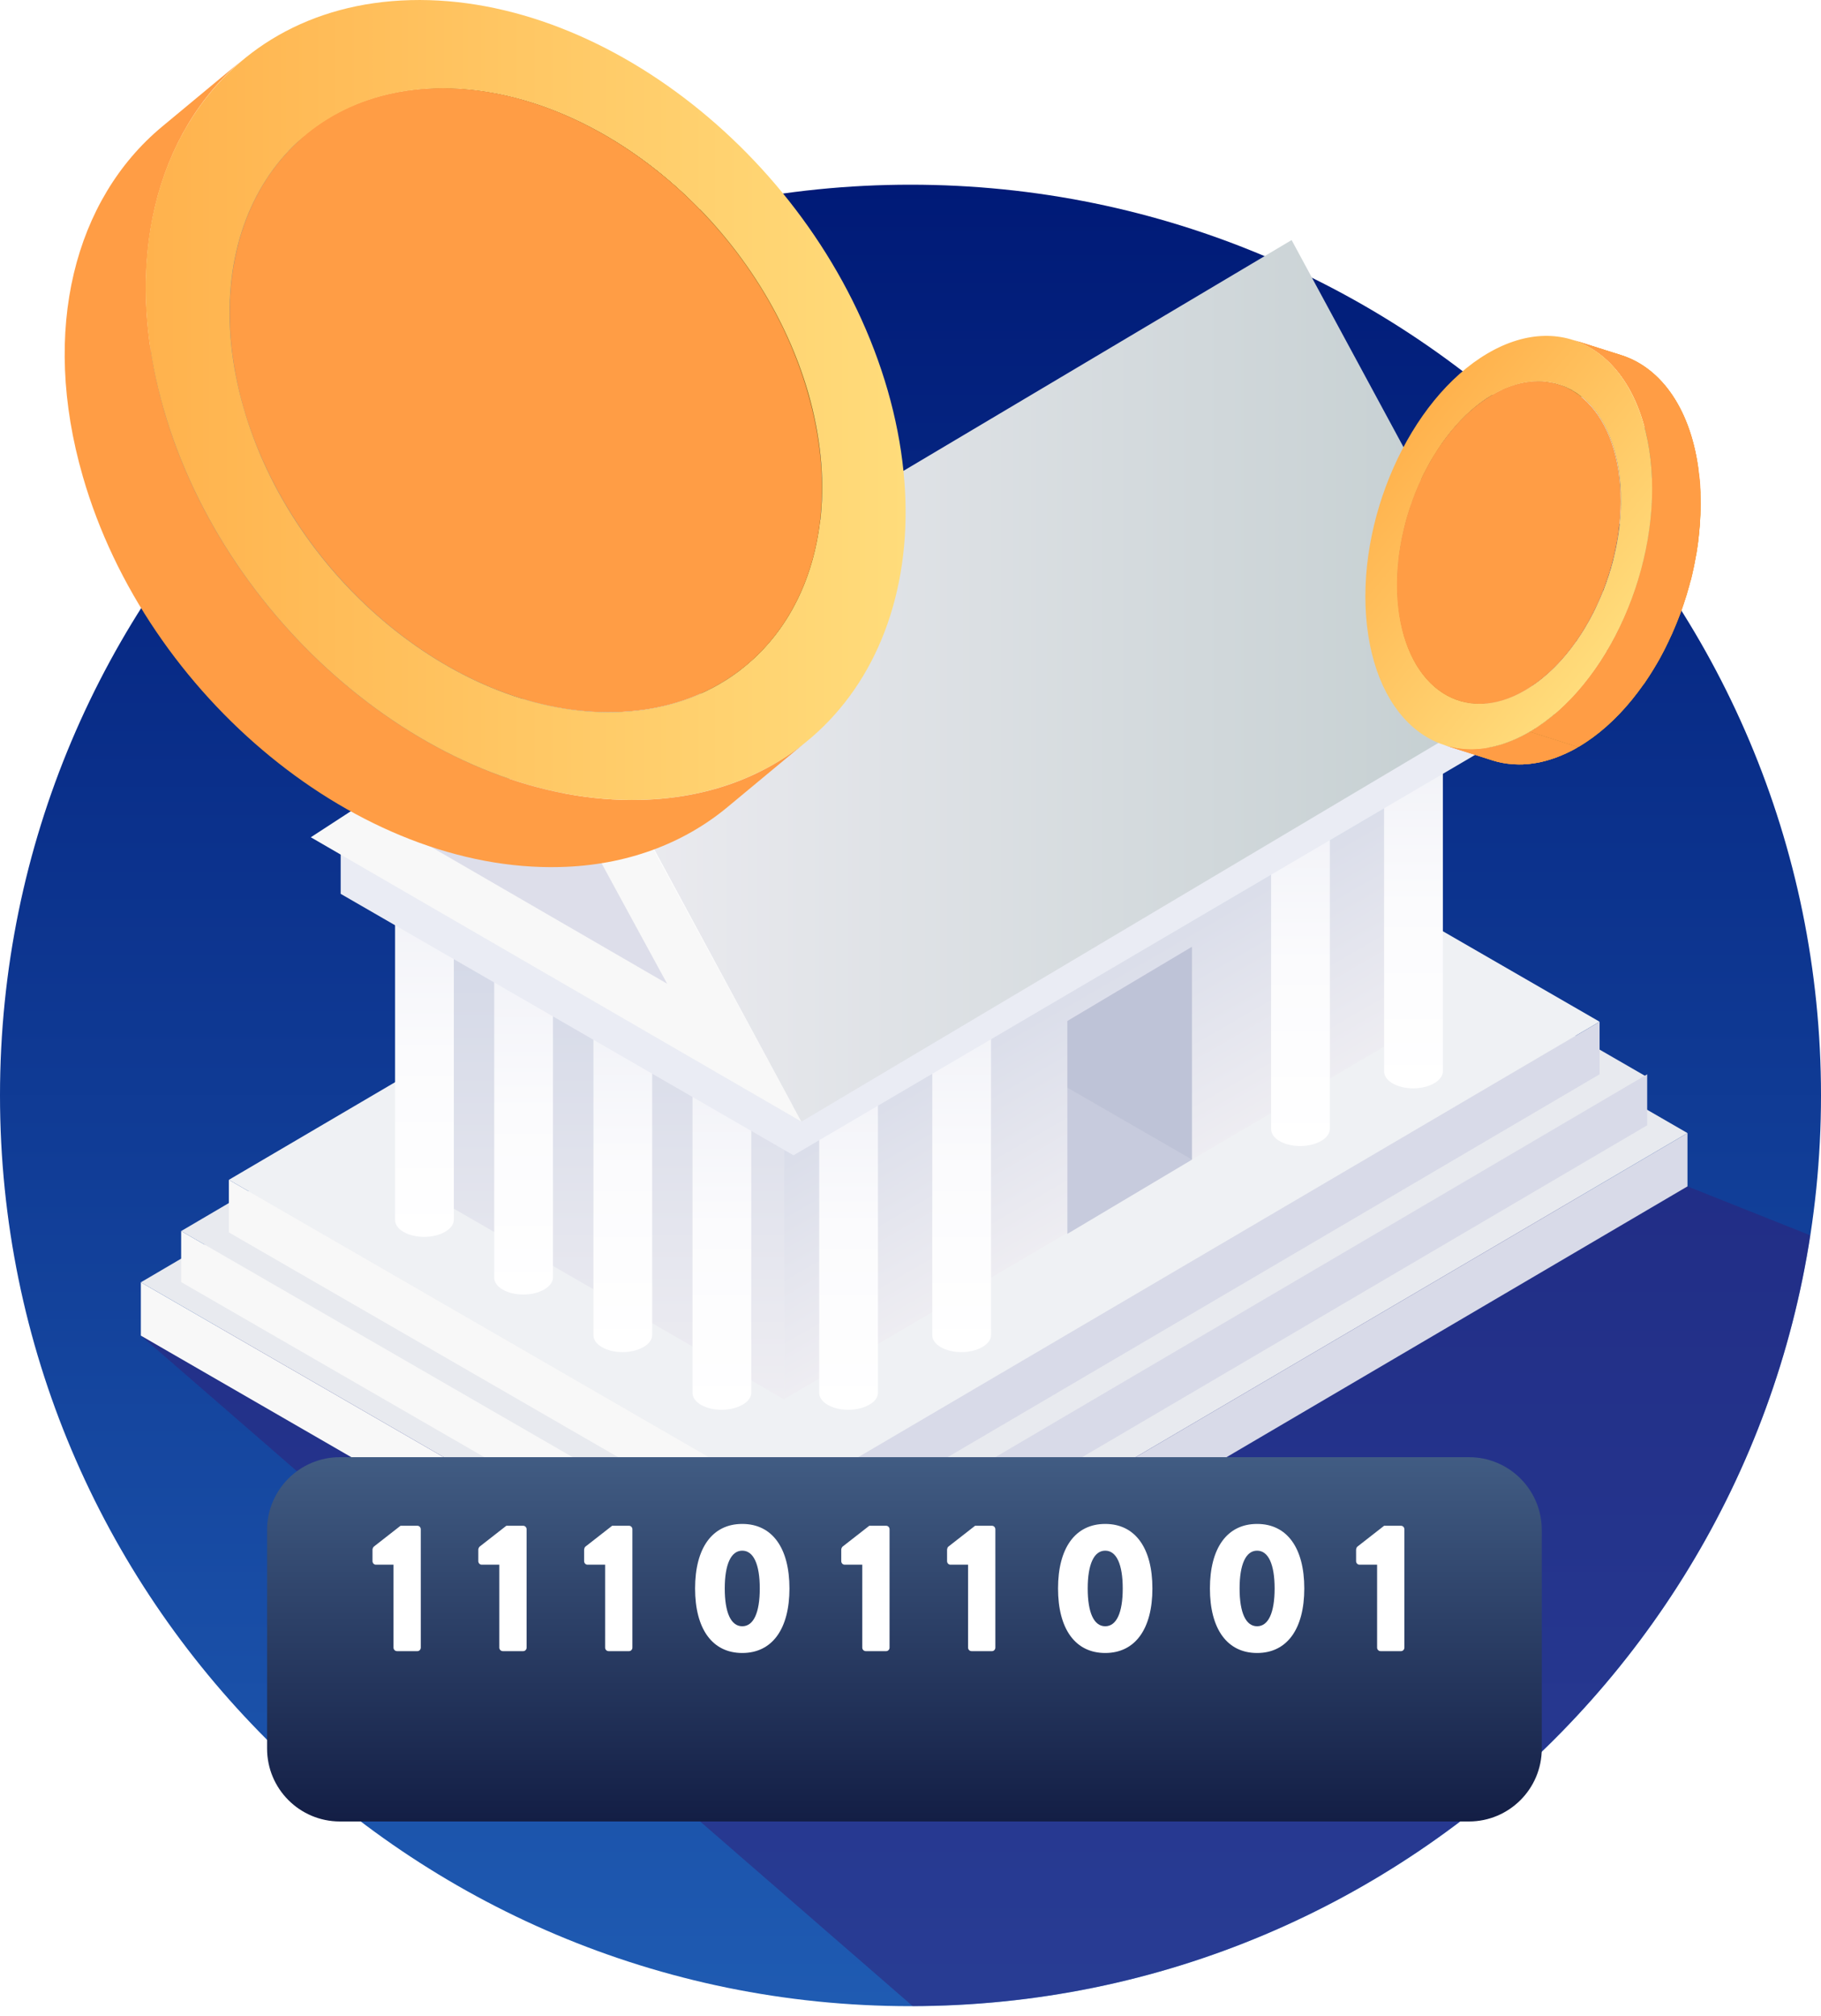 <svg width="150" height="166" viewBox="0 0 150 166" fill="none" xmlns="http://www.w3.org/2000/svg">
<path d="M75 165.21C116.421 165.21 150 131.632 150 90.21C150 48.789 116.421 15.21 75 15.21C33.579 15.21 0 48.79 0 90.21C0 131.632 33.579 165.21 75 165.21Z" fill="url(#paint0_linear)"/>
<path opacity="0.5" d="M11.602 109.99L75.172 165.2C112.592 165.11 143.572 137.63 149.112 101.73L139.002 97.7L11.602 109.99Z" fill="#331E77"/>
<path d="M11.602 105.6V109.99L65.292 140.99V136.59L11.602 105.6Z" fill="#F8F8F8"/>
<path d="M139.003 93.31V97.7L65.293 140.99V136.59L139.003 93.31Z" fill="#D8DAE8"/>
<path d="M11.602 105.6L85.322 62.31L139.002 93.31L65.292 136.59L11.602 105.6Z" fill="#E8EAEF"/>
<path d="M14.922 101.38L85.682 59.83L135.682 88.7L64.922 130.25L14.922 101.38Z" fill="#E8EAEF"/>
<path d="M14.922 101.38V105.58L64.922 134.45V130.25L14.922 101.38Z" fill="#F8F8F8"/>
<path d="M64.922 130.02V134.22L135.682 92.67V88.47L64.922 130.02Z" fill="#D8DAE8"/>
<path d="M18.852 97.16L86.002 57.73L131.762 84.14L64.602 123.58L18.852 97.16Z" fill="#EFF1F4"/>
<path d="M64.602 123.58V127.9L131.762 88.47V84.14L64.602 123.58Z" fill="#D8DAE8"/>
<path d="M18.852 97.16V101.49L64.602 127.9V123.58L18.852 97.16Z" fill="#F8F8F8"/>
<path d="M33.18 68.26L86.03 37.23L117.42 55.35L64.57 86.38L33.18 68.26Z" fill="white"/>
<path d="M64.57 82.06V115.23L117.42 84.2V51.03L64.57 82.06Z" fill="url(#paint1_linear)"/>
<path d="M87.922 84.08V101.61L98.182 95.5V77.97L87.922 84.08Z" fill="#C7CBDD"/>
<path d="M33.18 68.26V97.11L64.57 115.23V86.38L33.18 68.26Z" fill="url(#paint2_linear)"/>
<path d="M64.02 78.66C62.55 77.81 60.16 77.82 58.69 78.67C57.21 79.52 57.2 80.9 58.67 81.75C60.14 82.6 62.53 82.59 64 81.74C65.48 80.89 65.49 79.51 64.02 78.66Z" fill="#1C2958"/>
<path d="M61.883 114.69V81.37L57.043 81.38V114.7C57.043 115.06 57.273 115.42 57.743 115.69C58.683 116.24 60.223 116.23 61.163 115.68C61.643 115.41 61.883 115.05 61.883 114.69Z" fill="url(#paint3_linear)"/>
<path d="M72.32 114.69V81.37L67.48 81.38V114.7C67.48 115.06 67.71 115.42 68.18 115.69C69.12 116.24 70.66 116.23 71.6 115.68C72.09 115.41 72.32 115.05 72.32 114.69Z" fill="url(#paint4_linear)"/>
<path d="M53.723 109.94V76.62L48.883 76.63V109.95C48.883 110.31 49.113 110.67 49.583 110.94C50.523 111.49 52.063 111.48 53.003 110.93C53.483 110.66 53.713 110.3 53.723 109.94Z" fill="url(#paint5_linear)"/>
<path d="M81.633 109.94V76.62L76.793 76.63V109.95C76.793 110.31 77.023 110.67 77.493 110.94C78.433 111.49 79.973 111.48 80.913 110.93C81.393 110.66 81.633 110.3 81.633 109.94Z" fill="url(#paint6_linear)"/>
<path d="M109.543 92.96V59.65L104.703 59.66V92.98C104.703 93.34 104.933 93.7 105.403 93.97C106.343 94.52 107.883 94.51 108.823 93.96C109.303 93.68 109.543 93.32 109.543 92.96Z" fill="url(#paint7_linear)"/>
<path d="M118.852 88.22V54.9L114.012 54.91V88.23C114.012 88.59 114.242 88.95 114.712 89.22C115.652 89.77 117.192 89.76 118.132 89.21C118.612 88.93 118.852 88.58 118.852 88.22Z" fill="url(#paint8_linear)"/>
<path d="M45.55 105.19V71.88L40.71 71.89V105.21C40.71 105.57 40.94 105.93 41.41 106.2C42.35 106.75 43.89 106.74 44.83 106.19C45.31 105.91 45.55 105.55 45.55 105.19Z" fill="url(#paint9_linear)"/>
<path d="M37.383 100.451V67.131L32.543 67.141V100.461C32.543 100.821 32.773 101.181 33.243 101.451C34.183 102.001 35.723 101.991 36.663 101.441C37.143 101.161 37.383 100.801 37.383 100.451Z" fill="url(#paint10_linear)"/>
<path d="M28.063 69.58L85.333 35.95L122.623 57.48L65.363 91.11L28.063 69.58Z" fill="white"/>
<path d="M65.363 91.11V95.14L122.623 61.51V57.48L65.363 91.11ZM28.063 69.58V73.61L65.363 95.14V91.11L28.063 69.58Z" fill="#EAECF4"/>
<path d="M46.132 55.59C46.132 55.91 66.022 92.37 66.022 92.37L25.602 68.95L46.132 55.59Z" fill="#F8F8F8"/>
<path d="M46.133 55.59L106.393 19.77L126.273 56.55L66.013 92.37L46.133 55.59Z" fill="url(#paint11_linear)"/>
<path d="M33.773 68.74L44.523 61.75C46.383 65.27 49.613 71.22 54.953 81.01L33.773 68.74Z" fill="#DDDEEA"/>
<path opacity="0.25" d="M98.182 95.49L87.922 89.57V84.08L98.182 77.97V95.49Z" fill="#A7AEC6"/>
<path d="M61.482 54.8L54.822 60.33C60.402 55.66 62.652 47.31 59.922 37.89C55.812 23.71 42.102 12.46 29.262 12.81C24.942 12.94 21.302 14.32 18.492 16.66L25.152 11.13C27.962 8.79 31.642 7.41 35.922 7.28C48.762 6.93 62.512 18.18 66.582 32.36C69.262 41.78 67.062 50.17 61.482 54.8Z" fill="#845F0A"/>
<path d="M61.482 54.8L54.822 60.33C60.402 55.66 62.652 47.31 59.922 37.89C55.812 23.71 42.102 12.46 29.262 12.81C24.942 12.94 21.302 14.32 18.492 16.66L25.152 11.13C27.962 8.79 31.642 7.41 35.922 7.28C48.762 6.93 62.512 18.18 66.582 32.36C69.262 41.78 67.062 50.17 61.482 54.8Z" fill="#845F0A"/>
<path d="M35.88 7.27C48.72 6.92 62.47 18.17 66.54 32.35C70.65 46.53 63.51 58.34 50.67 58.64C37.83 58.99 24.08 47.74 20.01 33.56C15.95 19.38 23.04 7.58 35.88 7.27Z" fill="#FF9D45"/>
<path d="M61.48 54.8L54.82 60.33C52.01 62.67 48.33 64.05 44.05 64.18C31.21 64.53 17.46 53.28 13.4 39.1C10.68 29.67 12.92 21.28 18.5 16.66L25.16 11.13C19.58 15.76 17.38 24.15 20.06 33.57C24.17 47.75 37.88 59 50.72 58.65C54.99 58.56 58.67 57.13 61.48 54.8Z" fill="#858585"/>
<path d="M66.58 60.94L59.92 66.47C56.33 69.45 51.62 71.27 46.13 71.4C29.66 71.83 12.06 57.43 6.82 39.23C3.32 27.12 6.17 16.4 13.35 10.43L20.01 4.9C12.88 10.87 10.02 21.59 13.48 33.7C18.71 51.9 36.31 66.3 52.79 65.87C58.28 65.74 62.99 63.96 66.58 60.94Z" fill="#FF9D45"/>
<path d="M33.809 0.01C50.289 -0.42 67.879 13.98 73.119 32.14C78.349 50.34 69.269 65.44 52.799 65.87C36.309 66.3 18.719 51.9 13.479 33.69C8.249 15.53 17.329 0.44 33.809 0.01ZM50.709 58.65C63.549 58.3 70.639 46.54 66.579 32.36C62.479 18.17 48.769 6.93 35.929 7.27C23.079 7.62 15.989 19.38 20.059 33.56C24.119 47.75 37.869 58.99 50.709 58.65Z" fill="url(#paint12_linear)"/>
<path d="M122.951 32.51L126.931 33.77C126.841 33.84 126.711 33.89 126.621 33.96L122.641 32.7C122.731 32.64 122.831 32.59 122.951 32.51Z" fill="#CA9210"/>
<path d="M122.642 32.71L126.622 33.97C125.172 34.9 123.832 36.23 122.722 37.83L118.742 36.57C119.842 34.97 121.162 33.65 122.642 32.71Z" fill="#CF9610"/>
<path d="M118.71 36.58L122.69 37.84C122.4 38.24 122.13 38.66 121.89 39.09L117.91 37.83C118.15 37.4 118.43 36.98 118.71 36.58Z" fill="#CA9210"/>
<path d="M117.92 37.84L121.9 39.1C121.71 39.43 121.5 39.79 121.32 40.14L117.34 38.88C117.52 38.52 117.73 38.19 117.92 37.84Z" fill="#C58F10"/>
<path d="M117.342 38.9L121.322 40.16C121.152 40.48 121.012 40.78 120.882 41.11L116.902 39.85C117.032 39.52 117.192 39.18 117.342 38.9Z" fill="#C08B0F"/>
<path d="M116.892 39.83L120.872 41.09C120.752 41.38 120.612 41.69 120.492 41.98L116.512 40.72C116.662 40.41 116.772 40.12 116.892 39.83Z" fill="#BB870F"/>
<path d="M116.542 40.71L120.522 41.97C120.402 42.26 120.312 42.55 120.222 42.83L116.242 41.57C116.312 41.29 116.422 41 116.542 40.71Z" fill="#B6840E"/>
<path d="M116.223 41.58L120.203 42.84C120.113 43.12 120.023 43.4 119.933 43.69L115.953 42.43C116.023 42.11 116.113 41.83 116.223 41.58Z" fill="#B1800E"/>
<path d="M115.931 42.4L119.911 43.66C119.821 43.94 119.751 44.21 119.691 44.48L115.711 43.22C115.781 42.95 115.871 42.67 115.931 42.4Z" fill="#AC7C0E"/>
<path d="M115.713 43.22L119.693 44.48C119.623 44.75 119.563 45.02 119.503 45.32L115.523 44.06C115.593 43.79 115.663 43.52 115.713 43.22Z" fill="#A7790D"/>
<path d="M115.521 44.06L119.501 45.32C119.431 45.59 119.381 45.89 119.351 46.17L115.371 44.91C115.401 44.63 115.471 44.36 115.521 44.06Z" fill="#A2750D"/>
<path d="M115.351 44.93L119.331 46.19C119.281 46.49 119.251 46.77 119.191 47.07L115.211 45.81C115.271 45.51 115.321 45.21 115.351 44.93Z" fill="#9D710C"/>
<path d="M115.242 45.79L119.222 47.05C119.182 47.37 119.152 47.66 119.132 47.97L115.152 46.71C115.172 46.4 115.182 46.09 115.242 45.79Z" fill="#986E0C"/>
<path d="M115.15 46.71L119.13 47.97C119.1 48.32 119.08 48.63 119.07 48.97L115.09 47.71C115.1 47.37 115.1 47.04 115.15 46.71Z" fill="#936A0C"/>
<path d="M115.082 47.68L119.062 48.94C119.042 49.31 119.042 49.68 119.062 50.06L115.082 48.8C115.072 48.45 115.072 48.08 115.082 47.68Z" fill="#8E660B"/>
<path d="M115.082 48.81L119.062 50.07C119.082 50.46 119.102 50.87 119.152 51.28C119.152 51.34 119.172 51.39 119.162 51.46L115.182 50.2C115.182 50.14 115.162 50.09 115.172 50.02C115.122 49.61 115.102 49.22 115.082 48.81Z" fill="#89630B"/>
<path d="M115.191 50.19L119.171 51.45C119.651 55.46 121.601 58.15 124.141 58.97L120.161 57.71C117.611 56.89 115.691 54.19 115.191 50.19Z" fill="#845F0A"/>
<path d="M115.191 50.19L119.171 51.45C119.651 55.46 121.601 58.15 124.141 58.97L120.161 57.71C117.611 56.89 115.691 54.19 115.191 50.19Z" fill="#845F0A"/>
<path d="M115.191 50.19L119.171 51.45C119.651 55.46 121.601 58.15 124.141 58.97L120.161 57.71C117.611 56.89 115.691 54.19 115.191 50.19Z" fill="#845F0A"/>
<path d="M128.413 31.65L132.393 32.91C132.293 32.89 132.223 32.86 132.113 32.82L128.133 31.56C128.243 31.6 128.313 31.63 128.413 31.65Z" fill="#A2750D"/>
<path d="M128.143 31.58L132.123 32.84C131.953 32.79 131.753 32.76 131.593 32.73L127.613 31.47C127.773 31.5 127.963 31.54 128.143 31.58Z" fill="#A7790D"/>
<path d="M127.613 31.48L131.592 32.74C131.402 32.73 131.232 32.68 131.042 32.67L127.062 31.41C127.252 31.42 127.413 31.44 127.613 31.48Z" fill="#AC7C0E"/>
<path d="M127.064 31.41L131.044 32.67C130.854 32.66 130.674 32.65 130.464 32.67L126.484 31.41C126.664 31.4 126.874 31.4 127.064 31.41Z" fill="#B1800E"/>
<path d="M126.485 31.41L130.465 32.67C130.255 32.67 130.075 32.69 129.875 32.71L125.895 31.45C126.105 31.43 126.275 31.41 126.485 31.41Z" fill="#B6840E"/>
<path d="M125.894 31.46L129.874 32.72C129.674 32.75 129.444 32.78 129.234 32.85L125.254 31.59C125.474 31.52 125.674 31.49 125.894 31.46Z" fill="#BB870F"/>
<path d="M125.255 31.58L129.235 32.84C129.005 32.88 128.765 32.95 128.535 33.05L124.555 31.79C124.785 31.69 125.005 31.63 125.255 31.58Z" fill="#C08B0F"/>
<path d="M124.545 31.77L128.525 33.03C128.255 33.11 127.975 33.24 127.695 33.36L123.715 32.1C123.995 31.97 124.265 31.89 124.545 31.77Z" fill="#C58F10"/>
<path d="M123.723 32.12L127.703 33.38C127.443 33.49 127.173 33.64 126.933 33.77L122.953 32.51C123.193 32.38 123.463 32.23 123.723 32.12Z" fill="#CA9210"/>
<path d="M115.191 50.19L119.171 51.45C119.651 55.46 121.601 58.15 124.141 58.97L120.161 57.71C117.611 56.89 115.691 54.19 115.191 50.19Z" fill="#845F0A"/>
<path d="M125.641 56.84L129.621 58.1C129.351 58.25 129.101 58.38 128.851 58.49L124.871 57.23C125.131 57.12 125.371 56.98 125.641 56.84Z" fill="#CCCCCC"/>
<path d="M124.873 57.23L128.853 58.49C128.573 58.61 128.313 58.72 128.023 58.82L124.043 57.56C124.313 57.47 124.603 57.38 124.873 57.23Z" fill="#C7C7C7"/>
<path d="M124.052 57.58L128.032 58.84C127.792 58.91 127.552 58.99 127.332 59.05L123.352 57.79C123.572 57.73 123.812 57.66 124.052 57.58Z" fill="#C2C2C2"/>
<path d="M123.343 57.77L127.323 59.03C127.103 59.09 126.903 59.12 126.683 59.16L122.703 57.9C122.923 57.86 123.123 57.83 123.343 57.77Z" fill="#BDBDBD"/>
<path d="M122.692 57.89L126.672 59.15C126.472 59.18 126.272 59.2 126.082 59.19L122.102 57.93C122.292 57.95 122.492 57.92 122.692 57.89Z" fill="#B8B8B8"/>
<path d="M122.103 57.94L126.083 59.2C125.903 59.21 125.693 59.22 125.503 59.2L121.523 57.94C121.723 57.95 121.903 57.96 122.103 57.94Z" fill="#B3B3B3"/>
<path d="M121.53 57.94L125.51 59.2C125.325 59.197 125.14 59.174 124.96 59.13L120.98 57.87C121.16 57.92 121.34 57.93 121.53 57.94Z" fill="#ADADAD"/>
<path d="M120.991 57.9L124.971 59.16C124.771 59.12 124.611 59.1 124.441 59.05L120.461 57.79C120.621 57.81 120.801 57.86 120.991 57.9Z" fill="#A8A8A8"/>
<path d="M120.452 57.77L124.432 59.03C124.332 59.01 124.262 58.98 124.152 58.94L120.172 57.68C120.252 57.73 120.352 57.75 120.452 57.77Z" fill="#A3A3A3"/>
<path d="M122.97 62.63L119 61.37C121.11 62.04 123.53 61.73 126 60.27L129.98 61.53C127.49 62.97 125.07 63.28 122.97 62.63Z" fill="#FF9D45"/>
<path d="M122.97 62.63L119 61.37C121.11 62.04 123.53 61.73 126 60.27L129.98 61.53C127.49 62.97 125.07 63.28 122.97 62.63Z" fill="#FF9D45"/>
<path d="M126.021 60.26L130.001 61.52C129.661 61.73 129.341 61.89 129.011 62.04L125.031 60.78C125.361 60.63 125.681 60.46 126.021 60.26Z" fill="#FF9D45"/>
<path d="M125.032 60.78L129.012 62.04C128.652 62.19 128.322 62.34 127.972 62.46L123.992 61.2C124.342 61.08 124.672 60.93 125.032 60.78ZM123.971 61.2L127.951 62.46C127.631 62.57 127.341 62.66 127.031 62.73L123.051 61.47C123.381 61.4 123.671 61.3 123.971 61.2Z" fill="#FF9D45"/>
<path d="M123.082 61.47L127.062 62.73C126.792 62.794 126.518 62.841 126.242 62.87L122.262 61.61C122.522 61.58 122.802 61.52 123.082 61.47Z" fill="#FF9D45"/>
<path d="M122.262 61.61L126.242 62.87C125.992 62.92 125.722 62.94 125.472 62.93L121.492 61.67C121.742 61.68 122.002 61.65 122.262 61.61ZM121.502 61.69L125.482 62.95C125.242 62.96 124.992 62.95 124.742 62.93L120.762 61.67C120.992 61.7 121.242 61.71 121.502 61.69Z" fill="#FF9D45"/>
<path d="M120.77 61.67L124.75 62.93C124.5 62.92 124.28 62.89 124.05 62.87L120.07 61.61C120.29 61.63 120.52 61.66 120.77 61.67Z" fill="#FF9D45"/>
<path d="M120.073 61.61L124.053 62.87C123.823 62.82 123.593 62.79 123.363 62.74L119.383 61.48C119.603 61.5 119.813 61.57 120.073 61.61Z" fill="#FF9D45"/>
<path d="M119.371 61.45L123.351 62.71C123.241 62.67 123.121 62.66 123.011 62.62L119.031 61.36C119.131 61.4 119.241 61.45 119.371 61.45Z" fill="#FF9D45"/>
<path d="M128.41 31.65L132.39 32.91C134.96 33.72 136.87 36.39 137.36 40.43L133.38 39.17C132.89 35.16 130.97 32.46 128.41 31.65Z" fill="#858585"/>
<path d="M133.379 39.17L137.359 40.43C137.359 40.49 137.379 40.54 137.369 40.61C137.419 41.01 137.439 41.4 137.459 41.82L133.479 40.56C133.459 40.17 133.439 39.76 133.389 39.35C133.399 39.28 133.399 39.22 133.379 39.17Z" fill="#8A8A8A"/>
<path d="M133.492 40.55L137.472 41.81C137.472 42.17 137.492 42.56 137.472 42.93L133.492 41.67C133.522 41.27 133.522 40.9 133.492 40.55Z" fill="#8F8F8F"/>
<path d="M133.509 41.66L137.489 42.92C137.479 43.26 137.469 43.57 137.429 43.92L133.449 42.66C133.479 42.31 133.489 41.98 133.509 41.66Z" fill="#949494"/>
<path d="M133.442 42.64L137.422 43.9C137.402 44.21 137.352 44.51 137.332 44.82L133.352 43.56C133.412 43.26 133.422 42.95 133.442 42.64Z" fill="#999999"/>
<path d="M133.351 43.56L137.331 44.82C137.301 45.11 137.251 45.4 137.191 45.7L133.211 44.44C133.271 44.14 133.321 43.84 133.351 43.56Z" fill="#9E9E9E"/>
<path d="M133.213 44.44L137.193 45.7C137.143 46 137.102 46.26 137.042 46.55L133.062 45.29C133.122 44.99 133.183 44.72 133.213 44.44Z" fill="#A3A3A3"/>
<path d="M133.061 45.29L137.041 46.55C136.971 46.82 136.921 47.12 136.851 47.39L132.871 46.13C132.931 45.83 133.001 45.56 133.061 45.29Z" fill="#A8A8A8"/>
<path d="M132.88 46.13L136.86 47.39C136.79 47.66 136.7 47.94 136.64 48.21L132.66 46.95C132.72 46.68 132.79 46.41 132.88 46.13Z" fill="#ADADAD"/>
<path d="M132.629 46.96L136.609 48.22C136.519 48.5 136.429 48.78 136.339 49.07L132.359 47.81C132.469 47.52 132.569 47.24 132.629 46.96Z" fill="#B3B3B3"/>
<path d="M132.382 47.8L136.362 49.06C136.272 49.34 136.152 49.64 136.062 49.92L132.082 48.66C132.162 48.35 132.272 48.09 132.382 47.8Z" fill="#B8B8B8"/>
<path d="M132.052 48.64L136.032 49.9C135.912 50.19 135.802 50.49 135.652 50.79L131.672 49.53C131.812 49.23 131.932 48.94 132.052 48.64Z" fill="#BDBDBD"/>
<path d="M131.67 49.53L135.65 50.79L135.21 51.74L131.23 50.48C131.4 50.17 131.53 49.84 131.67 49.53Z" fill="#C2C2C2"/>
<path d="M131.232 50.48L135.212 51.74C135.032 52.09 134.842 52.44 134.632 52.78L130.652 51.52C130.862 51.19 131.052 50.84 131.232 50.48Z" fill="#C7C7C7"/>
<path d="M130.671 51.51L134.651 52.77C134.391 53.22 134.141 53.63 133.851 54.02L129.871 52.76C130.131 52.38 130.411 51.96 130.671 51.51Z" fill="#CCCCCC"/>
<path d="M129.849 52.78L133.829 54.04C132.729 55.64 131.389 56.97 129.929 57.9L125.949 56.64C127.409 55.71 128.739 54.38 129.849 52.78Z" fill="#D1D1D1"/>
<path d="M125.951 56.64L129.931 57.9C129.841 57.97 129.711 58.02 129.621 58.09L125.641 56.83C125.731 56.77 125.861 56.71 125.951 56.64Z" fill="#CCCCCC"/>
<path d="M129.571 27.99L133.551 29.25C136.891 30.3 139.381 33.82 139.951 39.1C140.921 47.7 136.461 57.74 130.011 61.52L126.031 60.26C132.481 56.48 136.941 46.45 135.971 37.84C135.391 32.56 132.911 29.04 129.571 27.99Z" fill="#DB9812"/>
<path d="M129.571 27.99L133.551 29.25C136.891 30.3 139.381 33.82 139.951 39.1C140.921 47.7 136.461 57.74 130.011 61.52L126.031 60.26C132.481 56.48 136.941 46.45 135.971 37.84C135.391 32.56 132.911 29.04 129.571 27.99Z" fill="#FF9D45"/>
<path d="M129.57 27.99L133.55 29.25C136.83 30.3 139.31 33.73 139.94 38.86L135.96 37.6C135.32 32.47 132.84 29.04 129.57 27.99ZM135.949 37.61L139.929 38.87C139.939 38.96 139.929 39.02 139.969 39.1C140.039 39.62 140.069 40.12 140.079 40.63L136.099 39.37C136.089 38.86 136.049 38.33 135.989 37.84C135.969 37.78 135.959 37.69 135.949 37.61ZM136.078 39.37L140.058 40.63C140.078 41.11 140.068 41.57 140.068 42.06L136.088 40.8C136.098 40.34 136.098 39.85 136.078 39.37ZM136.08 40.8L140.06 42.06C140.06 42.48 140.02 42.9 140 43.33L136.02 42.07C136.06 41.66 136.08 41.22 136.08 40.8Z" fill="#FF9D45"/>
<path d="M136.021 42.07L140.001 43.33C139.951 43.71 139.941 44.11 139.871 44.51L135.891 43.25C135.971 42.86 136.011 42.47 136.021 42.07Z" fill="#FF9D45"/>
<path d="M135.922 43.24L139.902 44.5C139.852 44.88 139.792 45.24 139.742 45.6L135.762 44.34C135.812 43.98 135.872 43.62 135.922 43.24ZM135.739 44.38L139.719 45.64C139.659 46 139.579 46.37 139.519 46.73L135.539 45.47C135.619 45.1 135.679 44.74 135.739 44.38Z" fill="#FF9D45"/>
<path d="M135.541 45.47L139.521 46.73C139.441 47.1 139.371 47.43 139.281 47.8L135.301 46.54C135.391 46.17 135.451 45.81 135.541 45.47ZM135.269 46.53L139.249 47.79C139.159 48.13 139.069 48.5 138.949 48.86L134.969 47.6C135.089 47.24 135.179 46.9 135.269 46.53Z" fill="#FF9D45"/>
<path d="M134.989 47.59L138.969 48.85C138.849 49.21 138.739 49.59 138.609 49.92L134.629 48.66C134.769 48.32 134.889 47.97 134.989 47.59ZM134.64 48.68L138.62 49.94C138.5 50.3 138.35 50.66 138.21 51.03L134.23 49.77C134.38 49.4 134.52 49.03 134.64 48.68ZM134.23 49.77L138.21 51.03C138.06 51.4 137.9 51.8 137.73 52.18L133.75 50.92C133.92 50.51 134.09 50.13 134.23 49.77Z" fill="#FF9D45"/>
<path d="M133.769 50.88L137.749 52.14C137.559 52.55 137.369 52.94 137.179 53.36L133.199 52.1C133.399 51.71 133.579 51.29 133.769 50.88Z" fill="#FF9D45"/>
<path d="M133.199 52.1L137.179 53.36C136.949 53.82 136.719 54.26 136.449 54.71L132.469 53.45C132.709 53.01 132.969 52.56 133.199 52.1Z" fill="#FF9D45"/>
<path d="M132.471 53.44L136.451 54.7C136.121 55.27 135.771 55.81 135.421 56.33L131.441 55.07C131.791 54.53 132.141 54.01 132.471 53.44Z" fill="#FF9D45"/>
<path d="M131.432 55.04L135.412 56.3C133.982 58.34 132.292 60.07 130.402 61.25L126.422 59.99C128.292 58.83 129.992 57.12 131.432 55.04ZM126.43 60.02L130.37 61.27C130.25 61.35 130.11 61.44 129.98 61.5L126 60.24C126.16 60.17 126.28 60.09 126.43 60.02Z" fill="#FF9D45"/>
<path d="M126.021 60.26C119.571 64.04 113.571 60.12 112.601 51.52C111.631 42.92 116.091 32.88 122.541 29.1C128.991 25.32 134.991 29.24 135.961 37.84C136.931 46.44 132.471 56.48 126.021 60.26ZM122.951 32.51C117.931 35.46 114.431 43.28 115.201 50C115.941 56.73 120.631 59.78 125.671 56.82C130.691 53.87 134.191 46.05 133.421 39.33C132.651 32.61 127.981 29.59 122.951 32.51Z" fill="url(#paint13_linear)"/>
<path d="M125.64 56.84C120.62 59.79 115.93 56.73 115.17 50.02C114.43 43.29 117.9 35.48 122.92 32.53C127.94 29.58 132.63 32.64 133.39 39.35C134.16 46.06 130.69 53.88 125.64 56.84Z" fill="#FF9D45"/>
<g filter="url(#filter0_d)">
<path d="M121 116H28C24.686 116 22 118.686 22 122V140C22 143.314 24.686 146 28 146H121C124.314 146 127 143.314 127 140V122C127 118.686 124.314 116 121 116Z" fill="url(#paint14_linear)"/>
</g>
<path d="M32.414 135.685C32.414 135.762 32.445 135.835 32.499 135.889C32.553 135.943 32.626 135.974 32.703 135.974H34.388C34.54 135.974 34.661 135.837 34.661 135.685V125.938C34.661 125.786 34.54 125.649 34.388 125.649H32.991L30.775 127.38C30.723 127.446 30.691 127.525 30.684 127.608V128.564C30.684 128.716 30.805 128.853 30.957 128.853H32.414V135.685ZM41.13 135.685C41.13 135.837 41.251 135.974 41.418 135.974H43.103C43.255 135.974 43.377 135.837 43.377 135.685V125.938C43.377 125.786 43.255 125.649 43.103 125.649H41.707L39.49 127.38C39.438 127.446 39.406 127.525 39.399 127.608V128.564C39.399 128.716 39.52 128.853 39.672 128.853H41.13V135.685ZM49.845 135.685C49.845 135.837 49.967 135.974 50.133 135.974H51.819C51.971 135.974 52.092 135.837 52.092 135.685V125.938C52.092 125.786 51.971 125.649 51.819 125.649H50.422L48.205 127.38C48.153 127.446 48.122 127.525 48.115 127.608V128.564C48.115 128.716 48.235 128.853 48.387 128.853H49.845V135.685ZM61.142 136.126C63.617 136.126 65.029 134.137 65.029 130.812C65.029 127.487 63.617 125.498 61.142 125.498C58.668 125.498 57.256 127.487 57.256 130.812C57.256 134.137 58.668 136.126 61.142 136.126ZM61.142 133.924C60.216 133.924 59.7 132.816 59.7 130.812C59.7 128.823 60.216 127.699 61.142 127.699C62.069 127.699 62.585 128.823 62.585 130.812C62.585 132.816 62.069 133.924 61.142 133.924ZM71.027 135.685C71.027 135.837 71.148 135.974 71.315 135.974H73.001C73.152 135.974 73.274 135.837 73.274 135.685V125.938C73.274 125.786 73.152 125.649 73.001 125.649H71.604L69.387 127.38C69.335 127.446 69.303 127.525 69.296 127.608V128.564C69.296 128.716 69.417 128.853 69.569 128.853H71.027V135.685ZM79.742 135.685C79.742 135.837 79.863 135.974 80.03 135.974H81.716C81.868 135.974 81.989 135.837 81.989 135.685V125.938C81.989 125.786 81.868 125.649 81.716 125.649H80.319L78.102 127.38C78.05 127.446 78.019 127.525 78.012 127.608V128.564C78.012 128.716 78.132 128.853 78.284 128.853H79.742V135.685ZM91.04 136.126C93.514 136.126 94.926 134.137 94.926 130.812C94.926 127.487 93.514 125.498 91.04 125.498C88.565 125.498 87.153 127.487 87.153 130.812C87.153 134.137 88.565 136.126 91.039 136.126H91.04ZM91.04 133.924C90.113 133.924 89.597 132.816 89.597 130.812C89.597 128.823 90.113 127.699 91.04 127.699C91.966 127.699 92.482 128.823 92.482 130.812C92.482 132.816 91.966 133.924 91.04 133.924ZM103.55 136.126C106.025 136.126 107.437 134.137 107.437 130.812C107.437 127.487 106.025 125.498 103.55 125.498C101.076 125.498 99.664 127.487 99.664 130.812C99.664 134.137 101.076 136.126 103.55 136.126ZM103.55 133.924C102.624 133.924 102.108 132.816 102.108 130.812C102.108 128.823 102.624 127.699 103.55 127.699C104.477 127.699 104.993 128.823 104.993 130.812C104.993 132.816 104.477 133.924 103.55 133.924ZM113.435 135.685C113.435 135.837 113.556 135.974 113.723 135.974H115.409C115.56 135.974 115.682 135.837 115.682 135.685V125.938C115.682 125.786 115.56 125.649 115.409 125.649H114.012L111.795 127.38C111.743 127.446 111.712 127.525 111.704 127.608V128.564C111.704 128.716 111.825 128.853 111.977 128.853H113.435V135.685Z" fill="white"/>
<defs>
<filter id="filter0_d" x="12" y="110" width="125" height="50" filterUnits="userSpaceOnUse" color-interpolation-filters="sRGB">
<feFlood flood-opacity="0" result="BackgroundImageFix"/>
<feColorMatrix in="SourceAlpha" type="matrix" values="0 0 0 0 0 0 0 0 0 0 0 0 0 0 0 0 0 0 127 0" result="hardAlpha"/>
<feOffset dy="4"/>
<feGaussianBlur stdDeviation="5"/>
<feColorMatrix type="matrix" values="0 0 0 0 0.102 0 0 0 0 0.208 0 0 0 0 0.094 0 0 0 0.15 0"/>
<feBlend mode="normal" in2="BackgroundImageFix" result="effect1_dropShadow"/>
<feBlend mode="normal" in="SourceGraphic" in2="effect1_dropShadow" result="shape"/>
</filter>
<linearGradient id="paint0_linear" x1="75" y1="165.206" x2="75" y2="15.206" gradientUnits="userSpaceOnUse">
<stop stop-color="#1F5BB2"/>
<stop offset="1" stop-color="#001A77"/>
</linearGradient>
<linearGradient id="paint1_linear" x1="83.703" y1="70.498" x2="98.289" y2="95.762" gradientUnits="userSpaceOnUse">
<stop stop-color="#CDD3E4"/>
<stop offset="1" stop-color="#EEEDF2"/>
</linearGradient>
<linearGradient id="paint2_linear" x1="48.873" y1="115.231" x2="48.873" y2="68.264" gradientUnits="userSpaceOnUse">
<stop stop-color="#EEEDF2"/>
<stop offset="1" stop-color="#CDD3E4"/>
</linearGradient>
<linearGradient id="paint3_linear" x1="59.463" y1="116.094" x2="59.463" y2="81.371" gradientUnits="userSpaceOnUse">
<stop stop-color="white"/>
<stop offset="0.436" stop-color="#FBFBFD"/>
<stop offset="0.88" stop-color="#EFF0F6"/>
<stop offset="1" stop-color="#EAECF4"/>
</linearGradient>
<linearGradient id="paint4_linear" x1="69.904" y1="116.094" x2="69.904" y2="81.371" gradientUnits="userSpaceOnUse">
<stop stop-color="white"/>
<stop offset="0.436" stop-color="#FBFBFD"/>
<stop offset="0.88" stop-color="#EFF0F6"/>
<stop offset="1" stop-color="#EAECF4"/>
</linearGradient>
<linearGradient id="paint5_linear" x1="51.297" y1="111.346" x2="51.297" y2="76.624" gradientUnits="userSpaceOnUse">
<stop stop-color="white"/>
<stop offset="0.436" stop-color="#FBFBFD"/>
<stop offset="0.88" stop-color="#EFF0F6"/>
<stop offset="1" stop-color="#EAECF4"/>
</linearGradient>
<linearGradient id="paint6_linear" x1="79.211" y1="111.346" x2="79.211" y2="76.624" gradientUnits="userSpaceOnUse">
<stop stop-color="white"/>
<stop offset="0.436" stop-color="#FBFBFD"/>
<stop offset="0.88" stop-color="#EFF0F6"/>
<stop offset="1" stop-color="#EAECF4"/>
</linearGradient>
<linearGradient id="paint7_linear" x1="107.125" y1="94.369" x2="107.125" y2="59.647" gradientUnits="userSpaceOnUse">
<stop stop-color="white"/>
<stop offset="0.436" stop-color="#FBFBFD"/>
<stop offset="0.88" stop-color="#EFF0F6"/>
<stop offset="1" stop-color="#EAECF4"/>
</linearGradient>
<linearGradient id="paint8_linear" x1="116.428" y1="89.622" x2="116.428" y2="54.899" gradientUnits="userSpaceOnUse">
<stop stop-color="white"/>
<stop offset="0.436" stop-color="#FBFBFD"/>
<stop offset="0.88" stop-color="#EFF0F6"/>
<stop offset="1" stop-color="#EAECF4"/>
</linearGradient>
<linearGradient id="paint9_linear" x1="43.129" y1="106.599" x2="43.129" y2="71.876" gradientUnits="userSpaceOnUse">
<stop stop-color="white"/>
<stop offset="0.436" stop-color="#FBFBFD"/>
<stop offset="0.88" stop-color="#EFF0F6"/>
<stop offset="1" stop-color="#EAECF4"/>
</linearGradient>
<linearGradient id="paint10_linear" x1="34.965" y1="101.852" x2="34.965" y2="67.129" gradientUnits="userSpaceOnUse">
<stop stop-color="white"/>
<stop offset="0.436" stop-color="#FBFBFD"/>
<stop offset="0.88" stop-color="#EFF0F6"/>
<stop offset="1" stop-color="#EAECF4"/>
</linearGradient>
<linearGradient id="paint11_linear" x1="46.129" y1="56.069" x2="126.275" y2="56.069" gradientUnits="userSpaceOnUse">
<stop stop-color="#EEEDF2"/>
<stop offset="1" stop-color="#C2CDCF"/>
</linearGradient>
<linearGradient id="paint12_linear" x1="12.002" y1="32.938" x2="74.592" y2="32.938" gradientUnits="userSpaceOnUse">
<stop stop-color="#FFB24D"/>
<stop offset="1" stop-color="#FFDC7B"/>
</linearGradient>
<linearGradient id="paint13_linear" x1="114.882" y1="36.913" x2="133.676" y2="52.44" gradientUnits="userSpaceOnUse">
<stop stop-color="#FFB24D"/>
<stop offset="1" stop-color="#FFDC7B"/>
</linearGradient>
<linearGradient id="paint14_linear" x1="74.5" y1="116" x2="74.5" y2="146" gradientUnits="userSpaceOnUse">
<stop stop-color="#415C83"/>
<stop offset="1" stop-color="#131E45"/>
</linearGradient>
</defs>
</svg>
